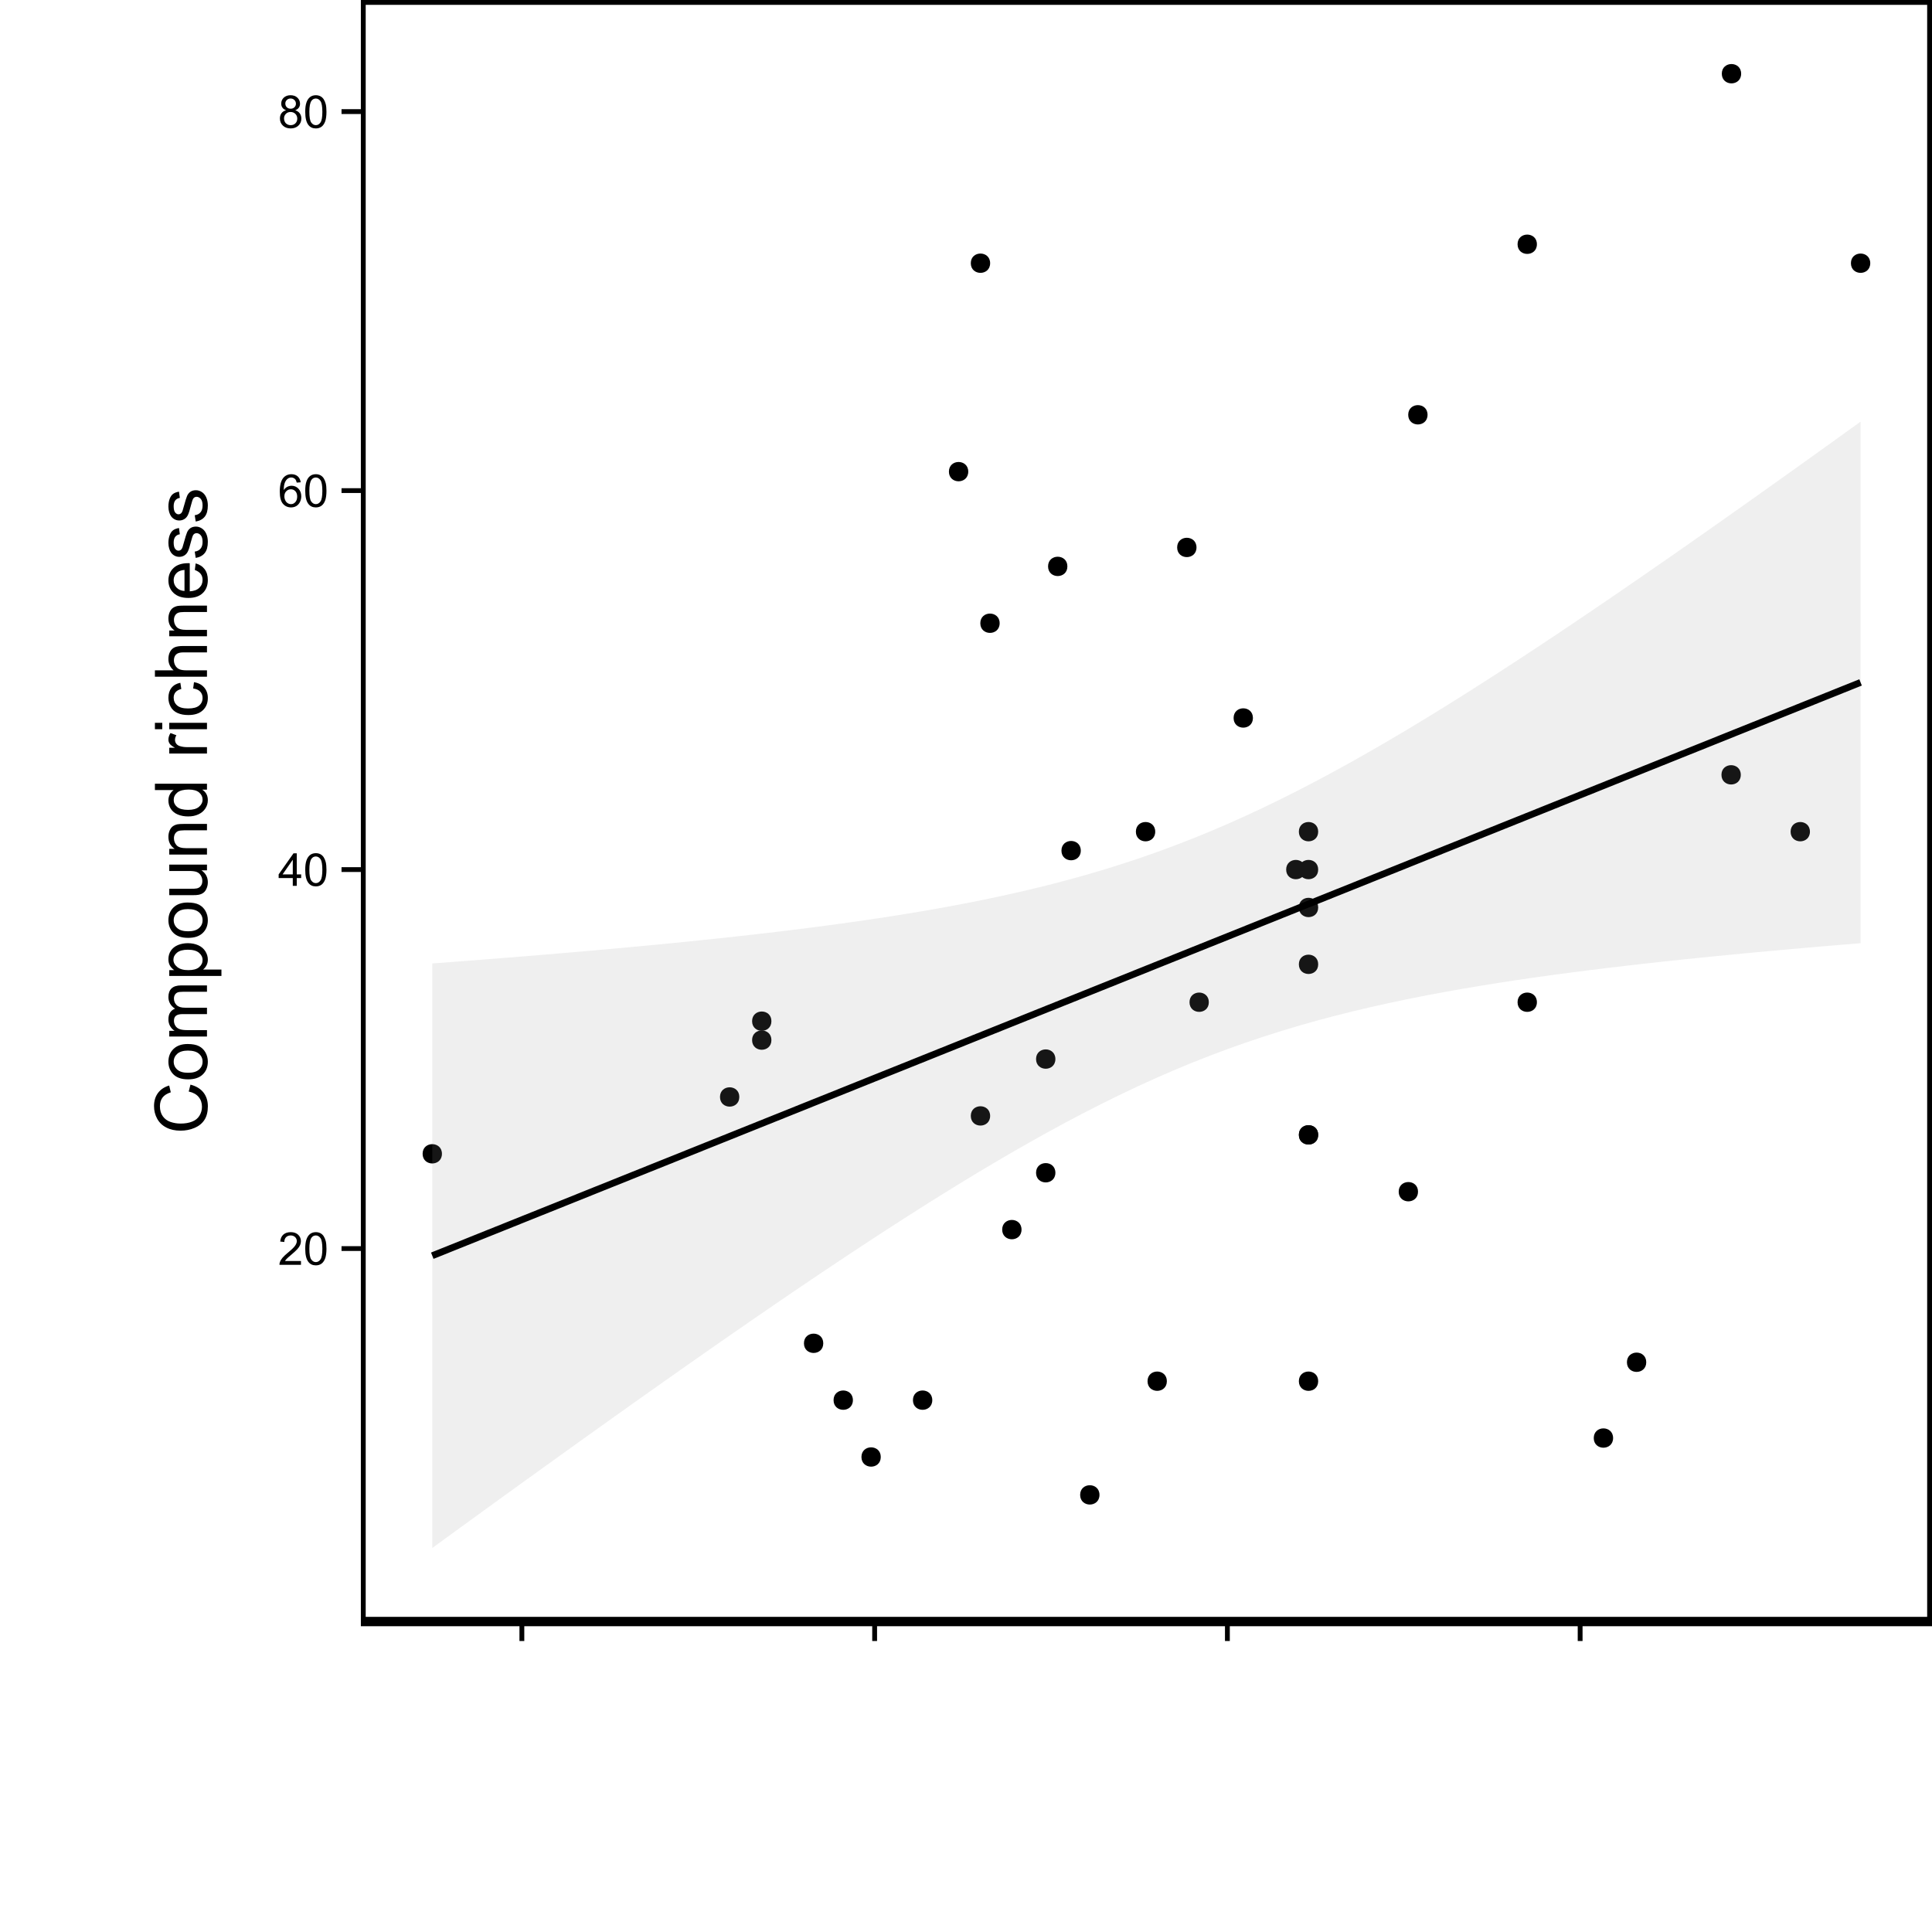<?xml version="1.0" encoding="UTF-8"?>
<svg xmlns="http://www.w3.org/2000/svg" xmlns:xlink="http://www.w3.org/1999/xlink" width="425pt" height="425pt" viewBox="0 0 425 425" version="1.1">
<defs>
<g>
<symbol overflow="visible" id="glyph0-0">
<path style="stroke:none;" d="M 5.035 -0.844 L 5.035 0 L 0.305 0 C 0.297 -0.211 0.328 -0.414 0.406 -0.609 C 0.523 -0.93 0.719 -1.246 0.984 -1.562 C 1.25 -1.871 1.633 -2.234 2.133 -2.648 C 2.91 -3.281 3.434 -3.785 3.711 -4.16 C 3.98 -4.535 4.117 -4.887 4.121 -5.219 C 4.117 -5.566 3.992 -5.859 3.746 -6.102 C 3.496 -6.336 3.172 -6.457 2.773 -6.461 C 2.348 -6.457 2.012 -6.328 1.758 -6.078 C 1.5 -5.82 1.371 -5.469 1.371 -5.023 L 0.469 -5.117 C 0.531 -5.789 0.762 -6.305 1.168 -6.656 C 1.566 -7.008 2.109 -7.184 2.793 -7.188 C 3.477 -7.184 4.02 -6.992 4.422 -6.617 C 4.82 -6.234 5.02 -5.762 5.023 -5.199 C 5.02 -4.91 4.961 -4.629 4.848 -4.355 C 4.727 -4.074 4.535 -3.785 4.266 -3.48 C 3.992 -3.176 3.539 -2.754 2.91 -2.223 C 2.379 -1.777 2.039 -1.477 1.895 -1.32 C 1.742 -1.16 1.621 -1.004 1.523 -0.844 Z M 5.035 -0.844 "/>
</symbol>
<symbol overflow="visible" id="glyph0-1">
<path style="stroke:none;" d="M 0.414 -3.531 C 0.41 -4.375 0.496 -5.055 0.676 -5.574 C 0.848 -6.086 1.109 -6.484 1.453 -6.766 C 1.797 -7.043 2.227 -7.184 2.75 -7.188 C 3.129 -7.184 3.465 -7.105 3.758 -6.953 C 4.047 -6.797 4.289 -6.574 4.477 -6.285 C 4.664 -5.992 4.812 -5.637 4.922 -5.223 C 5.027 -4.801 5.078 -4.238 5.082 -3.531 C 5.078 -2.688 4.992 -2.008 4.824 -1.496 C 4.648 -0.977 4.391 -0.578 4.051 -0.301 C 3.703 -0.02 3.27 0.117 2.75 0.121 C 2.055 0.117 1.516 -0.129 1.125 -0.621 C 0.648 -1.215 0.41 -2.184 0.414 -3.531 Z M 1.32 -3.531 C 1.316 -2.352 1.453 -1.57 1.73 -1.184 C 2.004 -0.793 2.344 -0.598 2.75 -0.602 C 3.148 -0.598 3.488 -0.793 3.766 -1.188 C 4.039 -1.574 4.176 -2.355 4.18 -3.531 C 4.176 -4.707 4.039 -5.488 3.766 -5.879 C 3.488 -6.262 3.145 -6.457 2.738 -6.461 C 2.332 -6.457 2.012 -6.285 1.773 -5.945 C 1.469 -5.508 1.316 -4.703 1.32 -3.531 Z M 1.32 -3.531 "/>
</symbol>
<symbol overflow="visible" id="glyph0-2">
<path style="stroke:none;" d="M 3.234 0 L 3.234 -1.715 L 0.125 -1.715 L 0.125 -2.52 L 3.395 -7.156 L 4.109 -7.156 L 4.109 -2.52 L 5.078 -2.52 L 5.078 -1.715 L 4.109 -1.715 L 4.109 0 Z M 3.234 -2.52 L 3.234 -5.746 L 0.992 -2.52 Z M 3.234 -2.52 "/>
</symbol>
<symbol overflow="visible" id="glyph0-3">
<path style="stroke:none;" d="M 4.977 -5.406 L 4.102 -5.336 C 4.023 -5.68 3.91 -5.93 3.77 -6.09 C 3.527 -6.336 3.234 -6.461 2.891 -6.465 C 2.605 -6.461 2.359 -6.383 2.152 -6.23 C 1.871 -6.027 1.652 -5.734 1.496 -5.348 C 1.332 -4.957 1.25 -4.406 1.25 -3.691 C 1.457 -4.012 1.715 -4.25 2.023 -4.41 C 2.328 -4.562 2.652 -4.641 2.988 -4.645 C 3.574 -4.641 4.07 -4.426 4.484 -3.996 C 4.891 -3.566 5.098 -3.008 5.102 -2.324 C 5.098 -1.871 5 -1.453 4.812 -1.07 C 4.617 -0.684 4.352 -0.387 4.016 -0.184 C 3.672 0.02 3.289 0.117 2.859 0.121 C 2.125 0.117 1.527 -0.148 1.066 -0.684 C 0.605 -1.219 0.375 -2.109 0.375 -3.352 C 0.375 -4.734 0.629 -5.738 1.141 -6.367 C 1.586 -6.91 2.188 -7.184 2.945 -7.188 C 3.504 -7.184 3.965 -7.027 4.328 -6.715 C 4.684 -6.398 4.898 -5.961 4.977 -5.406 Z M 1.387 -2.32 C 1.383 -2.016 1.445 -1.723 1.578 -1.449 C 1.703 -1.168 1.883 -0.957 2.117 -0.816 C 2.344 -0.668 2.59 -0.598 2.848 -0.602 C 3.215 -0.598 3.531 -0.746 3.801 -1.051 C 4.066 -1.348 4.199 -1.754 4.203 -2.27 C 4.199 -2.762 4.07 -3.152 3.809 -3.438 C 3.543 -3.723 3.211 -3.867 2.812 -3.867 C 2.414 -3.867 2.074 -3.723 1.801 -3.438 C 1.52 -3.152 1.383 -2.781 1.387 -2.32 Z M 1.387 -2.32 "/>
</symbol>
<symbol overflow="visible" id="glyph0-4">
<path style="stroke:none;" d="M 1.766 -3.883 C 1.398 -4.012 1.129 -4.203 0.957 -4.453 C 0.777 -4.699 0.691 -4.996 0.695 -5.344 C 0.691 -5.863 0.879 -6.301 1.254 -6.656 C 1.629 -7.008 2.125 -7.184 2.75 -7.188 C 3.371 -7.184 3.875 -7 4.258 -6.641 C 4.637 -6.273 4.828 -5.832 4.828 -5.316 C 4.828 -4.98 4.738 -4.691 4.566 -4.449 C 4.387 -4.199 4.125 -4.012 3.773 -3.883 C 4.211 -3.738 4.543 -3.508 4.777 -3.188 C 5.004 -2.867 5.121 -2.484 5.121 -2.047 C 5.121 -1.43 4.902 -0.918 4.473 -0.504 C 4.035 -0.09 3.469 0.117 2.766 0.121 C 2.055 0.117 1.484 -0.09 1.055 -0.504 C 0.621 -0.922 0.402 -1.441 0.406 -2.07 C 0.402 -2.531 0.52 -2.922 0.758 -3.238 C 0.992 -3.551 1.328 -3.766 1.766 -3.883 Z M 1.594 -5.371 C 1.594 -5.031 1.699 -4.754 1.918 -4.539 C 2.133 -4.324 2.418 -4.219 2.77 -4.219 C 3.105 -4.219 3.383 -4.324 3.602 -4.539 C 3.816 -4.75 3.926 -5.012 3.926 -5.32 C 3.926 -5.641 3.812 -5.91 3.59 -6.133 C 3.367 -6.352 3.09 -6.461 2.758 -6.465 C 2.422 -6.461 2.145 -6.355 1.926 -6.141 C 1.703 -5.926 1.594 -5.668 1.594 -5.371 Z M 1.309 -2.066 C 1.305 -1.812 1.363 -1.57 1.484 -1.336 C 1.602 -1.102 1.781 -0.918 2.016 -0.793 C 2.25 -0.66 2.5 -0.598 2.773 -0.602 C 3.188 -0.598 3.535 -0.73 3.812 -1.004 C 4.082 -1.27 4.219 -1.613 4.223 -2.035 C 4.219 -2.457 4.078 -2.809 3.801 -3.086 C 3.516 -3.359 3.164 -3.496 2.742 -3.5 C 2.328 -3.496 1.984 -3.359 1.715 -3.09 C 1.441 -2.812 1.305 -2.473 1.309 -2.066 Z M 1.309 -2.066 "/>
</symbol>
<symbol overflow="visible" id="glyph1-0">
<path style="stroke:none;" d="M -4.016 -9.406 L -3.633 -10.922 C -2.387 -10.602 -1.438 -10.027 -0.785 -9.207 C -0.133 -8.379 0.191 -7.371 0.195 -6.18 C 0.191 -4.941 -0.055 -3.938 -0.559 -3.168 C -1.059 -2.391 -1.789 -1.801 -2.742 -1.402 C -3.695 -0.996 -4.719 -0.797 -5.812 -0.797 C -7.004 -0.797 -8.043 -1.023 -8.934 -1.48 C -9.82 -1.934 -10.496 -2.582 -10.957 -3.426 C -11.418 -4.266 -11.648 -5.191 -11.648 -6.203 C -11.648 -7.348 -11.355 -8.312 -10.773 -9.094 C -10.188 -9.875 -9.367 -10.418 -8.312 -10.727 L -7.961 -9.234 C -8.793 -8.969 -9.398 -8.582 -9.781 -8.078 C -10.156 -7.57 -10.348 -6.934 -10.352 -6.172 C -10.348 -5.289 -10.137 -4.555 -9.719 -3.965 C -9.293 -3.371 -8.727 -2.957 -8.02 -2.719 C -7.305 -2.477 -6.57 -2.355 -5.82 -2.359 C -4.844 -2.355 -3.996 -2.496 -3.27 -2.785 C -2.543 -3.066 -2 -3.508 -1.641 -4.109 C -1.281 -4.703 -1.102 -5.352 -1.102 -6.055 C -1.102 -6.898 -1.344 -7.617 -1.836 -8.211 C -2.32 -8.797 -3.047 -9.195 -4.016 -9.406 Z M -4.016 -9.406 "/>
</symbol>
<symbol overflow="visible" id="glyph1-1">
<path style="stroke:none;" d="M -4.148 -0.531 C -5.684 -0.527 -6.82 -0.953 -7.562 -1.812 C -8.176 -2.523 -8.484 -3.395 -8.484 -4.422 C -8.484 -5.559 -8.109 -6.492 -7.363 -7.219 C -6.613 -7.941 -5.582 -8.301 -4.266 -8.305 C -3.195 -8.301 -2.355 -8.141 -1.746 -7.824 C -1.133 -7.5 -0.656 -7.035 -0.32 -6.426 C 0.02 -5.812 0.188 -5.145 0.188 -4.422 C 0.188 -3.258 -0.184 -2.32 -0.93 -1.605 C -1.672 -0.887 -2.746 -0.527 -4.148 -0.531 Z M -4.148 -1.977 C -3.086 -1.973 -2.289 -2.207 -1.762 -2.672 C -1.23 -3.133 -0.965 -3.715 -0.969 -4.422 C -0.965 -5.117 -1.23 -5.699 -1.766 -6.164 C -2.293 -6.625 -3.105 -6.855 -4.195 -6.859 C -5.219 -6.855 -5.996 -6.621 -6.527 -6.16 C -7.055 -5.691 -7.316 -5.113 -7.32 -4.422 C -7.316 -3.715 -7.055 -3.133 -6.531 -2.672 C -6.004 -2.207 -5.211 -1.973 -4.148 -1.977 Z M -4.148 -1.977 "/>
</symbol>
<symbol overflow="visible" id="glyph1-2">
<path style="stroke:none;" d="M 0 -1.055 L -8.297 -1.055 L -8.297 -2.312 L -7.133 -2.312 C -7.535 -2.57 -7.863 -2.918 -8.113 -3.352 C -8.359 -3.781 -8.484 -4.273 -8.484 -4.828 C -8.484 -5.441 -8.355 -5.945 -8.102 -6.34 C -7.844 -6.73 -7.488 -7.008 -7.031 -7.172 C -8 -7.828 -8.484 -8.68 -8.484 -9.734 C -8.484 -10.555 -8.254 -11.188 -7.801 -11.633 C -7.34 -12.07 -6.641 -12.293 -5.695 -12.297 L 0 -12.297 L 0 -10.898 L -5.227 -10.898 C -5.789 -10.898 -6.191 -10.852 -6.441 -10.762 C -6.684 -10.668 -6.883 -10.504 -7.039 -10.266 C -7.188 -10.023 -7.266 -9.742 -7.266 -9.422 C -7.266 -8.836 -7.07 -8.352 -6.684 -7.969 C -6.293 -7.582 -5.672 -7.387 -4.82 -7.391 L 0 -7.391 L 0 -5.984 L -5.391 -5.984 C -6.016 -5.98 -6.484 -5.867 -6.797 -5.641 C -7.109 -5.41 -7.266 -5.035 -7.266 -4.516 C -7.266 -4.117 -7.16 -3.75 -6.953 -3.418 C -6.742 -3.078 -6.438 -2.836 -6.039 -2.688 C -5.637 -2.535 -5.059 -2.461 -4.305 -2.461 L 0 -2.461 Z M 0 -1.055 "/>
</symbol>
<symbol overflow="visible" id="glyph1-3">
<path style="stroke:none;" d="M 3.18 -1.055 L -8.297 -1.055 L -8.297 -2.336 L -7.219 -2.336 C -7.641 -2.637 -7.957 -2.977 -8.168 -3.359 C -8.379 -3.734 -8.484 -4.195 -8.484 -4.742 C -8.484 -5.445 -8.301 -6.07 -7.938 -6.617 C -7.57 -7.156 -7.055 -7.566 -6.395 -7.844 C -5.727 -8.117 -5 -8.254 -4.211 -8.258 C -3.359 -8.254 -2.594 -8.102 -1.918 -7.801 C -1.234 -7.492 -0.715 -7.051 -0.355 -6.473 C 0.008 -5.891 0.188 -5.281 0.188 -4.641 C 0.188 -4.172 0.09 -3.75 -0.109 -3.379 C -0.305 -3.004 -0.555 -2.699 -0.859 -2.461 L 3.18 -2.461 Z M -4.102 -2.328 C -3.031 -2.324 -2.242 -2.543 -1.734 -2.977 C -1.223 -3.406 -0.965 -3.93 -0.969 -4.547 C -0.965 -5.172 -1.23 -5.707 -1.762 -6.152 C -2.289 -6.598 -3.109 -6.82 -4.219 -6.82 C -5.273 -6.82 -6.062 -6.602 -6.594 -6.168 C -7.117 -5.73 -7.383 -5.211 -7.383 -4.609 C -7.383 -4.008 -7.102 -3.477 -6.543 -3.02 C -5.98 -2.555 -5.168 -2.324 -4.102 -2.328 Z M -4.102 -2.328 "/>
</symbol>
<symbol overflow="visible" id="glyph1-4">
<path style="stroke:none;" d="M 0 -6.492 L -1.219 -6.492 C -0.281 -5.844 0.188 -4.965 0.188 -3.859 C 0.188 -3.367 0.094 -2.91 -0.094 -2.488 C -0.281 -2.062 -0.516 -1.746 -0.801 -1.543 C -1.082 -1.332 -1.43 -1.188 -1.844 -1.109 C -2.117 -1.047 -2.555 -1.02 -3.156 -1.023 L -8.297 -1.023 L -8.297 -2.43 L -3.695 -2.43 C -2.957 -2.426 -2.461 -2.453 -2.211 -2.516 C -1.836 -2.602 -1.547 -2.789 -1.34 -3.078 C -1.125 -3.359 -1.02 -3.715 -1.023 -4.141 C -1.02 -4.559 -1.129 -4.953 -1.348 -5.328 C -1.562 -5.695 -1.855 -5.957 -2.23 -6.113 C -2.602 -6.262 -3.141 -6.34 -3.852 -6.344 L -8.297 -6.344 L -8.297 -7.75 L 0 -7.75 Z M 0 -6.492 "/>
</symbol>
<symbol overflow="visible" id="glyph1-5">
<path style="stroke:none;" d="M 0 -1.055 L -8.297 -1.055 L -8.297 -2.32 L -7.117 -2.32 C -8.027 -2.93 -8.484 -3.809 -8.484 -4.961 C -8.484 -5.457 -8.395 -5.918 -8.215 -6.34 C -8.035 -6.758 -7.797 -7.07 -7.508 -7.281 C -7.211 -7.488 -6.867 -7.633 -6.469 -7.719 C -6.207 -7.766 -5.75 -7.793 -5.102 -7.797 L 0 -7.797 L 0 -6.391 L -5.047 -6.391 C -5.617 -6.387 -6.047 -6.332 -6.332 -6.227 C -6.613 -6.113 -6.84 -5.918 -7.012 -5.645 C -7.18 -5.363 -7.266 -5.039 -7.266 -4.664 C -7.266 -4.062 -7.074 -3.543 -6.695 -3.113 C -6.312 -2.676 -5.59 -2.461 -4.531 -2.461 L 0 -2.461 Z M 0 -1.055 "/>
</symbol>
<symbol overflow="visible" id="glyph1-6">
<path style="stroke:none;" d="M 0 -6.438 L -1.047 -6.438 C -0.223 -5.91 0.188 -5.137 0.188 -4.117 C 0.188 -3.453 0.008 -2.844 -0.359 -2.293 C -0.719 -1.734 -1.23 -1.305 -1.887 -1.004 C -2.539 -0.695 -3.289 -0.543 -4.141 -0.547 C -4.965 -0.543 -5.715 -0.684 -6.395 -0.961 C -7.066 -1.234 -7.586 -1.648 -7.945 -2.203 C -8.305 -2.754 -8.484 -3.371 -8.484 -4.055 C -8.484 -4.555 -8.379 -5 -8.168 -5.391 C -7.957 -5.781 -7.68 -6.098 -7.344 -6.344 L -11.453 -6.344 L -11.453 -7.742 L 0 -7.742 Z M -4.141 -1.992 C -3.074 -1.992 -2.281 -2.215 -1.758 -2.664 C -1.23 -3.109 -0.965 -3.637 -0.969 -4.25 C -0.965 -4.859 -1.219 -5.383 -1.723 -5.816 C -2.223 -6.242 -2.988 -6.457 -4.023 -6.461 C -5.156 -6.457 -5.988 -6.238 -6.523 -5.805 C -7.051 -5.363 -7.316 -4.824 -7.32 -4.188 C -7.316 -3.559 -7.062 -3.035 -6.555 -2.621 C -6.043 -2.199 -5.238 -1.992 -4.141 -1.992 Z M -4.141 -1.992 "/>
</symbol>
<symbol overflow="visible" id="glyph1-7">
<path style="stroke:none;" d=""/>
</symbol>
<symbol overflow="visible" id="glyph1-8">
<path style="stroke:none;" d="M 0 -1.039 L -8.297 -1.039 L -8.297 -2.305 L -7.039 -2.305 C -7.625 -2.625 -8.016 -2.926 -8.203 -3.199 C -8.391 -3.473 -8.484 -3.773 -8.484 -4.102 C -8.484 -4.574 -8.332 -5.055 -8.031 -5.547 L -6.727 -5.062 C -6.93 -4.719 -7.031 -4.375 -7.031 -4.031 C -7.031 -3.723 -6.938 -3.445 -6.754 -3.203 C -6.566 -2.957 -6.309 -2.781 -5.984 -2.68 C -5.48 -2.52 -4.934 -2.441 -4.344 -2.445 L 0 -2.445 Z M 0 -1.039 "/>
</symbol>
<symbol overflow="visible" id="glyph1-9">
<path style="stroke:none;" d="M -9.836 -1.062 L -11.453 -1.062 L -11.453 -2.469 L -9.836 -2.469 Z M 0 -1.062 L -8.297 -1.062 L -8.297 -2.469 L 0 -2.469 Z M 0 -1.062 "/>
</symbol>
<symbol overflow="visible" id="glyph1-10">
<path style="stroke:none;" d="M -3.039 -6.469 L -2.859 -7.852 C -1.906 -7.699 -1.16 -7.312 -0.621 -6.691 C -0.082 -6.066 0.188 -5.301 0.188 -4.398 C 0.188 -3.262 -0.184 -2.348 -0.926 -1.66 C -1.668 -0.965 -2.73 -0.621 -4.117 -0.625 C -5.012 -0.621 -5.797 -0.77 -6.469 -1.07 C -7.141 -1.363 -7.645 -1.816 -7.98 -2.426 C -8.316 -3.031 -8.484 -3.691 -8.484 -4.406 C -8.484 -5.305 -8.254 -6.039 -7.801 -6.617 C -7.34 -7.188 -6.695 -7.555 -5.859 -7.719 L -5.648 -6.352 C -6.203 -6.219 -6.621 -5.988 -6.906 -5.66 C -7.184 -5.328 -7.324 -4.926 -7.328 -4.461 C -7.324 -3.75 -7.07 -3.176 -6.566 -2.734 C -6.055 -2.289 -5.25 -2.066 -4.156 -2.07 C -3.039 -2.066 -2.23 -2.281 -1.727 -2.711 C -1.219 -3.137 -0.965 -3.695 -0.969 -4.383 C -0.965 -4.934 -1.137 -5.395 -1.477 -5.766 C -1.812 -6.133 -2.332 -6.367 -3.039 -6.469 Z M -3.039 -6.469 "/>
</symbol>
<symbol overflow="visible" id="glyph1-11">
<path style="stroke:none;" d="M 0 -1.055 L -11.453 -1.055 L -11.453 -2.461 L -7.344 -2.461 C -8.102 -3.117 -8.484 -3.945 -8.484 -4.945 C -8.484 -5.559 -8.363 -6.09 -8.121 -6.547 C -7.879 -6.996 -7.543 -7.32 -7.117 -7.52 C -6.688 -7.711 -6.066 -7.809 -5.258 -7.812 L 0 -7.812 L 0 -6.406 L -5.258 -6.406 C -5.957 -6.402 -6.469 -6.25 -6.793 -5.949 C -7.109 -5.641 -7.27 -5.211 -7.273 -4.656 C -7.27 -4.238 -7.164 -3.848 -6.949 -3.48 C -6.73 -3.113 -6.438 -2.852 -6.07 -2.695 C -5.699 -2.539 -5.188 -2.461 -4.539 -2.461 L 0 -2.461 Z M 0 -1.055 "/>
</symbol>
<symbol overflow="visible" id="glyph1-12">
<path style="stroke:none;" d="M -2.672 -6.734 L -2.492 -8.188 C -1.641 -7.953 -0.984 -7.531 -0.516 -6.914 C -0.047 -6.293 0.188 -5.5 0.188 -4.539 C 0.188 -3.324 -0.184 -2.363 -0.934 -1.652 C -1.676 -0.941 -2.727 -0.586 -4.078 -0.586 C -5.473 -0.586 -6.555 -0.945 -7.328 -1.664 C -8.098 -2.383 -8.484 -3.312 -8.484 -4.461 C -8.484 -5.566 -8.105 -6.473 -7.352 -7.18 C -6.594 -7.879 -5.531 -8.23 -4.164 -8.234 C -4.078 -8.23 -3.953 -8.23 -3.789 -8.227 L -3.789 -2.039 C -2.875 -2.09 -2.176 -2.348 -1.695 -2.812 C -1.207 -3.273 -0.965 -3.852 -0.969 -4.547 C -0.965 -5.062 -1.102 -5.5 -1.375 -5.867 C -1.645 -6.227 -2.078 -6.516 -2.672 -6.734 Z M -4.945 -2.117 L -4.945 -6.75 C -5.641 -6.688 -6.164 -6.508 -6.516 -6.219 C -7.055 -5.766 -7.324 -5.188 -7.328 -4.477 C -7.324 -3.828 -7.109 -3.285 -6.68 -2.848 C -6.246 -2.406 -5.668 -2.16 -4.945 -2.117 Z M -4.945 -2.117 "/>
</symbol>
<symbol overflow="visible" id="glyph1-13">
<path style="stroke:none;" d="M -2.477 -0.492 L -2.695 -1.883 C -2.137 -1.957 -1.707 -2.176 -1.414 -2.535 C -1.113 -2.891 -0.965 -3.391 -0.969 -4.031 C -0.965 -4.676 -1.098 -5.152 -1.363 -5.469 C -1.625 -5.777 -1.934 -5.934 -2.289 -5.938 C -2.605 -5.934 -2.855 -5.797 -3.039 -5.523 C -3.16 -5.328 -3.32 -4.848 -3.516 -4.086 C -3.773 -3.051 -3.996 -2.336 -4.191 -1.941 C -4.379 -1.539 -4.645 -1.238 -4.98 -1.035 C -5.316 -0.828 -5.688 -0.727 -6.094 -0.727 C -6.461 -0.727 -6.801 -0.809 -7.121 -0.98 C -7.434 -1.145 -7.695 -1.375 -7.906 -1.672 C -8.062 -1.887 -8.199 -2.188 -8.316 -2.566 C -8.426 -2.941 -8.484 -3.344 -8.484 -3.781 C -8.484 -4.43 -8.391 -5.004 -8.203 -5.496 C -8.016 -5.988 -7.762 -6.352 -7.441 -6.586 C -7.121 -6.82 -6.691 -6.98 -6.156 -7.07 L -5.969 -5.695 C -6.395 -5.633 -6.727 -5.449 -6.969 -5.152 C -7.203 -4.848 -7.324 -4.426 -7.328 -3.883 C -7.324 -3.234 -7.219 -2.773 -7.008 -2.5 C -6.793 -2.223 -6.543 -2.086 -6.258 -2.086 C -6.074 -2.086 -5.91 -2.141 -5.766 -2.258 C -5.613 -2.367 -5.488 -2.547 -5.391 -2.797 C -5.336 -2.934 -5.215 -3.348 -5.031 -4.039 C -4.762 -5.031 -4.543 -5.727 -4.379 -6.121 C -4.207 -6.512 -3.961 -6.82 -3.641 -7.047 C -3.312 -7.27 -2.914 -7.383 -2.438 -7.383 C -1.969 -7.383 -1.527 -7.246 -1.113 -6.973 C -0.699 -6.699 -0.379 -6.305 -0.152 -5.789 C 0.074 -5.273 0.188 -4.688 0.188 -4.039 C 0.188 -2.957 -0.035 -2.137 -0.484 -1.574 C -0.93 -1.008 -1.594 -0.648 -2.477 -0.492 Z M -2.477 -0.492 "/>
</symbol>
</g>
<clipPath id="clip1">
  <path d="M 79.383 0 L 426 0 L 426 357.742 L 79.383 357.742 Z M 79.383 0 "/>
</clipPath>
</defs>
<g id="surface71">
<rect x="0" y="0" width="425" height="425" style="fill:rgb(100%,100%,100%);fill-opacity:1;stroke:none;"/>
<g clip-path="url(#clip1)" clip-rule="nonzero">
<path style=" stroke:none;fill-rule:nonzero;fill:rgb(0%,0%,0%);fill-opacity:1;" d="M 169.695 228.805 C 169.695 231.637 165.445 231.637 165.445 228.805 C 165.445 225.969 169.695 225.969 169.695 228.805 "/>
<path style=" stroke:none;fill-rule:nonzero;fill:rgb(0%,0%,0%);fill-opacity:1;" d="M 265.918 220.469 C 265.918 223.301 261.668 223.301 261.668 220.469 C 261.668 217.633 265.918 217.633 265.918 220.469 "/>
<path style=" stroke:none;fill-rule:nonzero;fill:rgb(0%,0%,0%);fill-opacity:1;" d="M 187.621 308.004 C 187.621 310.84 183.367 310.84 183.367 308.004 C 183.367 305.168 187.621 305.168 187.621 308.004 "/>
<path style=" stroke:none;fill-rule:nonzero;fill:rgb(0%,0%,0%);fill-opacity:1;" d="M 241.863 328.844 C 241.863 331.68 237.609 331.68 237.609 328.844 C 237.609 326.012 241.863 326.012 241.863 328.844 "/>
<path style=" stroke:none;fill-rule:nonzero;fill:rgb(0%,0%,0%);fill-opacity:1;" d="M 232.164 232.973 C 232.164 235.809 227.91 235.809 227.91 232.973 C 227.91 230.137 232.164 230.137 232.164 232.973 "/>
<path style=" stroke:none;fill-rule:nonzero;fill:rgb(0%,0%,0%);fill-opacity:1;" d="M 256.684 303.836 C 256.684 306.668 252.434 306.668 252.434 303.836 C 252.434 301 256.684 301 256.684 303.836 "/>
<path style=" stroke:none;fill-rule:nonzero;fill:rgb(0%,0%,0%);fill-opacity:1;" d="M 311.934 262.152 C 311.934 264.984 307.684 264.984 307.684 262.152 C 307.684 259.316 311.934 259.316 311.934 262.152 "/>
<path style=" stroke:none;fill-rule:nonzero;fill:rgb(0%,0%,0%);fill-opacity:1;" d="M 217.809 57.898 C 217.809 60.734 213.555 60.734 213.555 57.898 C 213.555 55.066 217.809 55.066 217.809 57.898 "/>
<path style=" stroke:none;fill-rule:nonzero;fill:rgb(0%,0%,0%);fill-opacity:1;" d="M 398.148 182.953 C 398.148 185.785 393.895 185.785 393.895 182.953 C 393.895 180.117 398.148 180.117 398.148 182.953 "/>
<path style=" stroke:none;fill-rule:nonzero;fill:rgb(0%,0%,0%);fill-opacity:1;" d="M 354.848 316.34 C 354.848 319.176 350.594 319.176 350.594 316.34 C 350.594 313.504 354.848 313.504 354.848 316.34 "/>
<path style=" stroke:none;fill-rule:nonzero;fill:rgb(0%,0%,0%);fill-opacity:1;" d="M 162.633 241.309 C 162.633 244.145 158.383 244.145 158.383 241.309 C 158.383 238.473 162.633 238.473 162.633 241.309 "/>
<path style=" stroke:none;fill-rule:nonzero;fill:rgb(0%,0%,0%);fill-opacity:1;" d="M 263.203 120.426 C 263.203 123.262 258.949 123.262 258.949 120.426 C 258.949 117.59 263.203 117.59 263.203 120.426 "/>
<path style=" stroke:none;fill-rule:nonzero;fill:rgb(0%,0%,0%);fill-opacity:1;" d="M 314.031 91.246 C 314.031 94.082 309.777 94.082 309.777 91.246 C 309.777 88.41 314.031 88.41 314.031 91.246 "/>
<path style=" stroke:none;fill-rule:nonzero;fill:rgb(0%,0%,0%);fill-opacity:1;" d="M 224.715 270.488 C 224.715 273.324 220.461 273.324 220.461 270.488 C 220.461 267.652 224.715 267.652 224.715 270.488 "/>
<path style=" stroke:none;fill-rule:nonzero;fill:rgb(0%,0%,0%);fill-opacity:1;" d="M 232.164 257.984 C 232.164 260.816 227.91 260.816 227.91 257.984 C 227.91 255.148 232.164 255.148 232.164 257.984 "/>
<path style=" stroke:none;fill-rule:nonzero;fill:rgb(0%,0%,0%);fill-opacity:1;" d="M 289.973 249.645 C 289.973 252.48 285.723 252.48 285.723 249.645 C 285.723 246.812 289.973 246.812 289.973 249.645 "/>
<path style=" stroke:none;fill-rule:nonzero;fill:rgb(0%,0%,0%);fill-opacity:1;" d="M 254.125 182.953 C 254.125 185.785 249.871 185.785 249.871 182.953 C 249.871 180.117 254.125 180.117 254.125 182.953 "/>
<path style=" stroke:none;fill-rule:nonzero;fill:rgb(0%,0%,0%);fill-opacity:1;" d="M 338.086 53.73 C 338.086 56.566 333.832 56.566 333.832 53.73 C 333.832 50.895 338.086 50.895 338.086 53.73 "/>
<path style=" stroke:none;fill-rule:nonzero;fill:rgb(0%,0%,0%);fill-opacity:1;" d="M 362.141 299.668 C 362.141 302.5 357.891 302.5 357.891 299.668 C 357.891 296.832 362.141 296.832 362.141 299.668 "/>
<path style=" stroke:none;fill-rule:nonzero;fill:rgb(0%,0%,0%);fill-opacity:1;" d="M 287.18 191.289 C 287.18 194.121 282.93 194.121 282.93 191.289 C 282.93 188.453 287.18 188.453 287.18 191.289 "/>
<path style=" stroke:none;fill-rule:nonzero;fill:rgb(0%,0%,0%);fill-opacity:1;" d="M 234.801 124.594 C 234.801 127.43 230.551 127.43 230.551 124.594 C 230.551 121.758 234.801 121.758 234.801 124.594 "/>
<path style=" stroke:none;fill-rule:nonzero;fill:rgb(0%,0%,0%);fill-opacity:1;" d="M 289.973 182.953 C 289.973 185.785 285.723 185.785 285.723 182.953 C 285.723 180.117 289.973 180.117 289.973 182.953 "/>
<path style=" stroke:none;fill-rule:nonzero;fill:rgb(0%,0%,0%);fill-opacity:1;" d="M 169.695 224.637 C 169.695 227.469 165.445 227.469 165.445 224.637 C 165.445 221.801 169.695 221.801 169.695 224.637 "/>
<path style=" stroke:none;fill-rule:nonzero;fill:rgb(0%,0%,0%);fill-opacity:1;" d="M 383.016 16.215 C 383.016 19.051 378.762 19.051 378.762 16.215 C 378.762 13.379 383.016 13.379 383.016 16.215 "/>
<path style=" stroke:none;fill-rule:nonzero;fill:rgb(0%,0%,0%);fill-opacity:1;" d="M 289.973 212.129 C 289.973 214.965 285.723 214.965 285.723 212.129 C 285.723 209.297 289.973 209.297 289.973 212.129 "/>
<path style=" stroke:none;fill-rule:nonzero;fill:rgb(0%,0%,0%);fill-opacity:1;" d="M 289.973 199.625 C 289.973 202.461 285.723 202.461 285.723 199.625 C 285.723 196.789 289.973 196.789 289.973 199.625 "/>
<path style=" stroke:none;fill-rule:nonzero;fill:rgb(0%,0%,0%);fill-opacity:1;" d="M 275.617 157.941 C 275.617 160.777 271.367 160.777 271.367 157.941 C 271.367 155.105 275.617 155.105 275.617 157.941 "/>
<path style=" stroke:none;fill-rule:nonzero;fill:rgb(0%,0%,0%);fill-opacity:1;" d="M 289.973 303.836 C 289.973 306.668 285.723 306.668 285.723 303.836 C 285.723 301 289.973 301 289.973 303.836 "/>
<path style=" stroke:none;fill-rule:nonzero;fill:rgb(0%,0%,0%);fill-opacity:1;" d="M 219.902 137.098 C 219.902 139.934 215.648 139.934 215.648 137.098 C 215.648 134.266 219.902 134.266 219.902 137.098 "/>
<path style=" stroke:none;fill-rule:nonzero;fill:rgb(0%,0%,0%);fill-opacity:1;" d="M 289.973 191.289 C 289.973 194.121 285.723 194.121 285.723 191.289 C 285.723 188.453 289.973 188.453 289.973 191.289 "/>
<path style=" stroke:none;fill-rule:nonzero;fill:rgb(0%,0%,0%);fill-opacity:1;" d="M 97.219 253.812 C 97.219 256.648 92.965 256.648 92.965 253.812 C 92.965 250.98 97.219 250.98 97.219 253.812 "/>
<path style=" stroke:none;fill-rule:nonzero;fill:rgb(0%,0%,0%);fill-opacity:1;" d="M 289.973 249.645 C 289.973 252.48 285.723 252.48 285.723 249.645 C 285.723 246.812 289.973 246.812 289.973 249.645 "/>
<path style=" stroke:none;fill-rule:nonzero;fill:rgb(0%,0%,0%);fill-opacity:1;" d="M 212.996 103.75 C 212.996 106.586 208.742 106.586 208.742 103.75 C 208.742 100.918 212.996 100.918 212.996 103.75 "/>
<path style=" stroke:none;fill-rule:nonzero;fill:rgb(0%,0%,0%);fill-opacity:1;" d="M 411.418 57.898 C 411.418 60.734 407.164 60.734 407.164 57.898 C 407.164 55.066 411.418 55.066 411.418 57.898 "/>
<path style=" stroke:none;fill-rule:nonzero;fill:rgb(0%,0%,0%);fill-opacity:1;" d="M 205.082 308.004 C 205.082 310.84 200.828 310.84 200.828 308.004 C 200.828 305.168 205.082 305.168 205.082 308.004 "/>
<path style=" stroke:none;fill-rule:nonzero;fill:rgb(0%,0%,0%);fill-opacity:1;" d="M 382.938 170.445 C 382.938 173.281 378.684 173.281 378.684 170.445 C 378.684 167.613 382.938 167.613 382.938 170.445 "/>
<path style=" stroke:none;fill-rule:nonzero;fill:rgb(0%,0%,0%);fill-opacity:1;" d="M 217.809 245.477 C 217.809 248.312 213.555 248.312 213.555 245.477 C 213.555 242.645 217.809 242.645 217.809 245.477 "/>
<path style=" stroke:none;fill-rule:nonzero;fill:rgb(0%,0%,0%);fill-opacity:1;" d="M 338.086 220.469 C 338.086 223.301 333.832 223.301 333.832 220.469 C 333.832 217.633 338.086 217.633 338.086 220.469 "/>
<path style=" stroke:none;fill-rule:nonzero;fill:rgb(0%,0%,0%);fill-opacity:1;" d="M 181.102 295.5 C 181.102 298.332 176.852 298.332 176.852 295.5 C 176.852 292.664 181.102 292.664 181.102 295.5 "/>
<path style=" stroke:none;fill-rule:nonzero;fill:rgb(0%,0%,0%);fill-opacity:1;" d="M 193.75 320.508 C 193.75 323.344 189.5 323.344 189.5 320.508 C 189.5 317.676 193.75 317.676 193.75 320.508 "/>
<path style=" stroke:none;fill-rule:nonzero;fill:rgb(0%,0%,0%);fill-opacity:1;" d="M 237.75 187.121 C 237.75 189.953 233.496 189.953 233.496 187.121 C 233.496 184.285 237.75 184.285 237.75 187.121 "/>
<path style=" stroke:none;fill-rule:nonzero;fill:rgb(60%,60%,60%);fill-opacity:0.149;" d="M 95.094 211.941 L 99.07 211.641 L 103.047 211.336 L 107.023 211.027 L 111 210.715 L 114.977 210.395 L 118.957 210.07 L 122.934 209.738 L 126.91 209.398 L 130.887 209.051 L 134.863 208.695 L 138.84 208.332 L 142.82 207.957 L 146.797 207.574 L 150.773 207.18 L 154.75 206.77 L 158.727 206.352 L 162.703 205.918 L 166.684 205.469 L 170.66 205.008 L 174.637 204.523 L 178.613 204.023 L 182.59 203.5 L 186.566 202.957 L 190.543 202.387 L 194.523 201.793 L 198.5 201.168 L 202.477 200.512 L 206.453 199.82 L 210.43 199.09 L 214.406 198.32 L 218.387 197.504 L 222.363 196.641 L 226.34 195.727 L 230.316 194.758 L 234.293 193.727 L 238.27 192.633 L 242.25 191.473 L 246.227 190.238 L 250.203 188.934 L 254.18 187.551 L 258.156 186.09 L 262.133 184.551 L 266.113 182.93 L 270.09 181.227 L 274.066 179.445 L 278.043 177.59 L 282.02 175.656 L 285.996 173.652 L 289.973 171.578 L 293.953 169.438 L 297.93 167.238 L 301.906 164.98 L 305.883 162.672 L 309.859 160.312 L 313.836 157.906 L 317.816 155.457 L 321.793 152.969 L 325.77 150.445 L 329.746 147.891 L 333.723 145.305 L 337.699 142.691 L 341.68 140.051 L 345.656 137.391 L 349.633 134.703 L 353.609 132 L 357.586 129.277 L 361.562 126.539 L 365.543 123.785 L 369.52 121.02 L 373.496 118.238 L 377.473 115.441 L 381.449 112.637 L 385.426 109.824 L 389.402 106.996 L 393.383 104.164 L 397.359 101.32 L 401.336 98.473 L 405.312 95.613 L 409.289 92.75 L 409.289 207.484 L 405.312 207.812 L 401.336 208.145 L 397.359 208.488 L 393.383 208.84 L 389.402 209.199 L 385.426 209.566 L 381.449 209.945 L 377.473 210.332 L 373.496 210.73 L 369.52 211.141 L 365.543 211.566 L 361.562 212.004 L 357.586 212.461 L 353.609 212.93 L 349.633 213.418 L 345.656 213.93 L 341.68 214.457 L 337.699 215.012 L 333.723 215.59 L 329.746 216.199 L 325.77 216.836 L 321.793 217.504 L 317.816 218.211 L 313.836 218.953 L 309.859 219.742 L 305.883 220.574 L 301.906 221.457 L 297.93 222.391 L 293.953 223.383 L 289.973 224.438 L 285.996 225.559 L 282.02 226.746 L 278.043 228.008 L 274.066 229.34 L 270.09 230.754 L 266.113 232.246 L 262.133 233.816 L 258.156 235.469 L 254.18 237.199 L 250.203 239.012 L 246.227 240.898 L 242.25 242.859 L 238.27 244.891 L 234.293 246.988 L 230.316 249.152 L 226.34 251.375 L 222.363 253.652 L 218.387 255.98 L 214.406 258.359 L 210.43 260.781 L 206.453 263.246 L 202.477 265.746 L 198.5 268.285 L 194.523 270.852 L 190.543 273.449 L 186.566 276.074 L 182.59 278.723 L 178.613 281.391 L 174.637 284.082 L 170.66 286.793 L 166.684 289.523 L 162.703 292.27 L 158.727 295.027 L 154.75 297.801 L 150.773 300.586 L 146.797 303.387 L 142.82 306.195 L 138.84 309.012 L 134.863 311.844 L 130.887 314.68 L 126.91 317.523 L 122.934 320.379 L 118.957 323.238 L 114.977 326.105 L 111 328.977 L 107.023 331.855 L 99.07 337.629 L 95.094 340.523 Z M 95.094 211.941 "/>
<path style="fill:none;stroke-width:1.488;stroke-linecap:butt;stroke-linejoin:round;stroke:rgb(0%,0%,0%);stroke-opacity:1;stroke-miterlimit:1;" d="M 95.094 276.23 L 99.07 274.637 L 107.023 271.441 L 111 269.848 L 114.977 268.25 L 118.957 266.652 L 122.934 265.059 L 130.887 261.863 L 134.863 260.27 L 138.84 258.672 L 142.82 257.074 L 146.797 255.48 L 154.75 252.285 L 158.727 250.691 L 162.703 249.094 L 166.684 247.496 L 170.66 245.902 L 178.613 242.707 L 182.59 241.113 L 190.543 237.918 L 194.523 236.32 L 198.5 234.727 L 206.453 231.531 L 210.43 229.938 L 214.406 228.34 L 218.387 226.742 L 222.363 225.148 L 230.316 221.953 L 234.293 220.359 L 238.27 218.762 L 242.25 217.164 L 246.227 215.57 L 254.18 212.375 L 258.156 210.781 L 262.133 209.184 L 266.113 207.586 L 270.09 205.992 L 282.02 201.199 L 285.996 199.605 L 289.973 198.008 L 293.953 196.41 L 297.93 194.816 L 305.883 191.621 L 309.859 190.027 L 313.836 188.43 L 317.816 186.832 L 321.793 185.238 L 329.746 182.043 L 333.723 180.449 L 337.699 178.852 L 341.68 177.254 L 345.656 175.66 L 353.609 172.465 L 357.586 170.871 L 361.562 169.273 L 365.543 167.676 L 369.52 166.078 L 373.496 164.484 L 381.449 161.289 L 385.426 159.695 L 389.402 158.098 L 393.383 156.5 L 397.359 154.906 L 405.312 151.711 L 409.289 150.117 "/>
<path style="fill:none;stroke-width:2.126;stroke-linecap:round;stroke-linejoin:round;stroke:rgb(0%,0%,0%);stroke-opacity:1;stroke-miterlimit:10;" d="M 79.383 356.742 L 425 356.742 L 425 0 L 79.383 0 Z M 79.383 356.742 "/>
</g>
<g style="fill:rgb(0%,0%,0%);fill-opacity:1;">
  <use xlink:href="#glyph0-0" x="61.172" y="278.234"/>
  <use xlink:href="#glyph0-1" x="66.733" y="278.234"/>
</g>
<g style="fill:rgb(0%,0%,0%);fill-opacity:1;">
  <use xlink:href="#glyph0-2" x="61.172" y="194.867"/>
  <use xlink:href="#glyph0-1" x="66.733" y="194.867"/>
</g>
<g style="fill:rgb(0%,0%,0%);fill-opacity:1;">
  <use xlink:href="#glyph0-3" x="61.172" y="111.5"/>
  <use xlink:href="#glyph0-1" x="66.733" y="111.5"/>
</g>
<g style="fill:rgb(0%,0%,0%);fill-opacity:1;">
  <use xlink:href="#glyph0-4" x="61.172" y="28.133"/>
  <use xlink:href="#glyph0-1" x="66.733" y="28.133"/>
</g>
<path style="fill:none;stroke-width:1.063;stroke-linecap:butt;stroke-linejoin:round;stroke:rgb(0%,0%,0%);stroke-opacity:1;stroke-miterlimit:10;" d="M 75.129 274.656 L 79.383 274.656 "/>
<path style="fill:none;stroke-width:1.063;stroke-linecap:butt;stroke-linejoin:round;stroke:rgb(0%,0%,0%);stroke-opacity:1;stroke-miterlimit:10;" d="M 75.129 191.289 L 79.383 191.289 "/>
<path style="fill:none;stroke-width:1.063;stroke-linecap:butt;stroke-linejoin:round;stroke:rgb(0%,0%,0%);stroke-opacity:1;stroke-miterlimit:10;" d="M 75.129 107.922 L 79.383 107.922 "/>
<path style="fill:none;stroke-width:1.063;stroke-linecap:butt;stroke-linejoin:round;stroke:rgb(0%,0%,0%);stroke-opacity:1;stroke-miterlimit:10;" d="M 75.129 24.551 L 79.383 24.551 "/>
<path style="fill:none;stroke-width:1.063;stroke-linecap:butt;stroke-linejoin:round;stroke:rgb(0%,0%,0%);stroke-opacity:1;stroke-miterlimit:10;" d="M 114.801 360.992 L 114.801 356.742 "/>
<path style="fill:none;stroke-width:1.063;stroke-linecap:butt;stroke-linejoin:round;stroke:rgb(0%,0%,0%);stroke-opacity:1;stroke-miterlimit:10;" d="M 192.402 360.992 L 192.402 356.742 "/>
<path style="fill:none;stroke-width:1.063;stroke-linecap:butt;stroke-linejoin:round;stroke:rgb(0%,0%,0%);stroke-opacity:1;stroke-miterlimit:10;" d="M 270 360.992 L 270 356.742 "/>
<path style="fill:none;stroke-width:1.063;stroke-linecap:butt;stroke-linejoin:round;stroke:rgb(0%,0%,0%);stroke-opacity:1;stroke-miterlimit:10;" d="M 347.598 360.992 L 347.598 356.742 "/>
<g style="fill:rgb(0%,0%,0%);fill-opacity:1;">
  <use xlink:href="#glyph1-0" x="45.531" y="249.52"/>
  <use xlink:href="#glyph1-1" x="45.531" y="237.965"/>
  <use xlink:href="#glyph1-2" x="45.531" y="229.066"/>
  <use xlink:href="#glyph1-3" x="45.531" y="215.738"/>
  <use xlink:href="#glyph1-1" x="45.531" y="206.84"/>
  <use xlink:href="#glyph1-4" x="45.531" y="197.941"/>
  <use xlink:href="#glyph1-5" x="45.531" y="189.043"/>
  <use xlink:href="#glyph1-6" x="45.531" y="180.145"/>
  <use xlink:href="#glyph1-7" x="45.531" y="171.246"/>
  <use xlink:href="#glyph1-8" x="45.531" y="166.801"/>
  <use xlink:href="#glyph1-9" x="45.531" y="161.473"/>
  <use xlink:href="#glyph1-10" x="45.531" y="157.918"/>
  <use xlink:href="#glyph1-11" x="45.531" y="149.918"/>
  <use xlink:href="#glyph1-5" x="45.531" y="141.02"/>
  <use xlink:href="#glyph1-12" x="45.531" y="132.121"/>
  <use xlink:href="#glyph1-13" x="45.531" y="123.223"/>
  <use xlink:href="#glyph1-13" x="45.531" y="115.223"/>
</g>
</g>
</svg>
